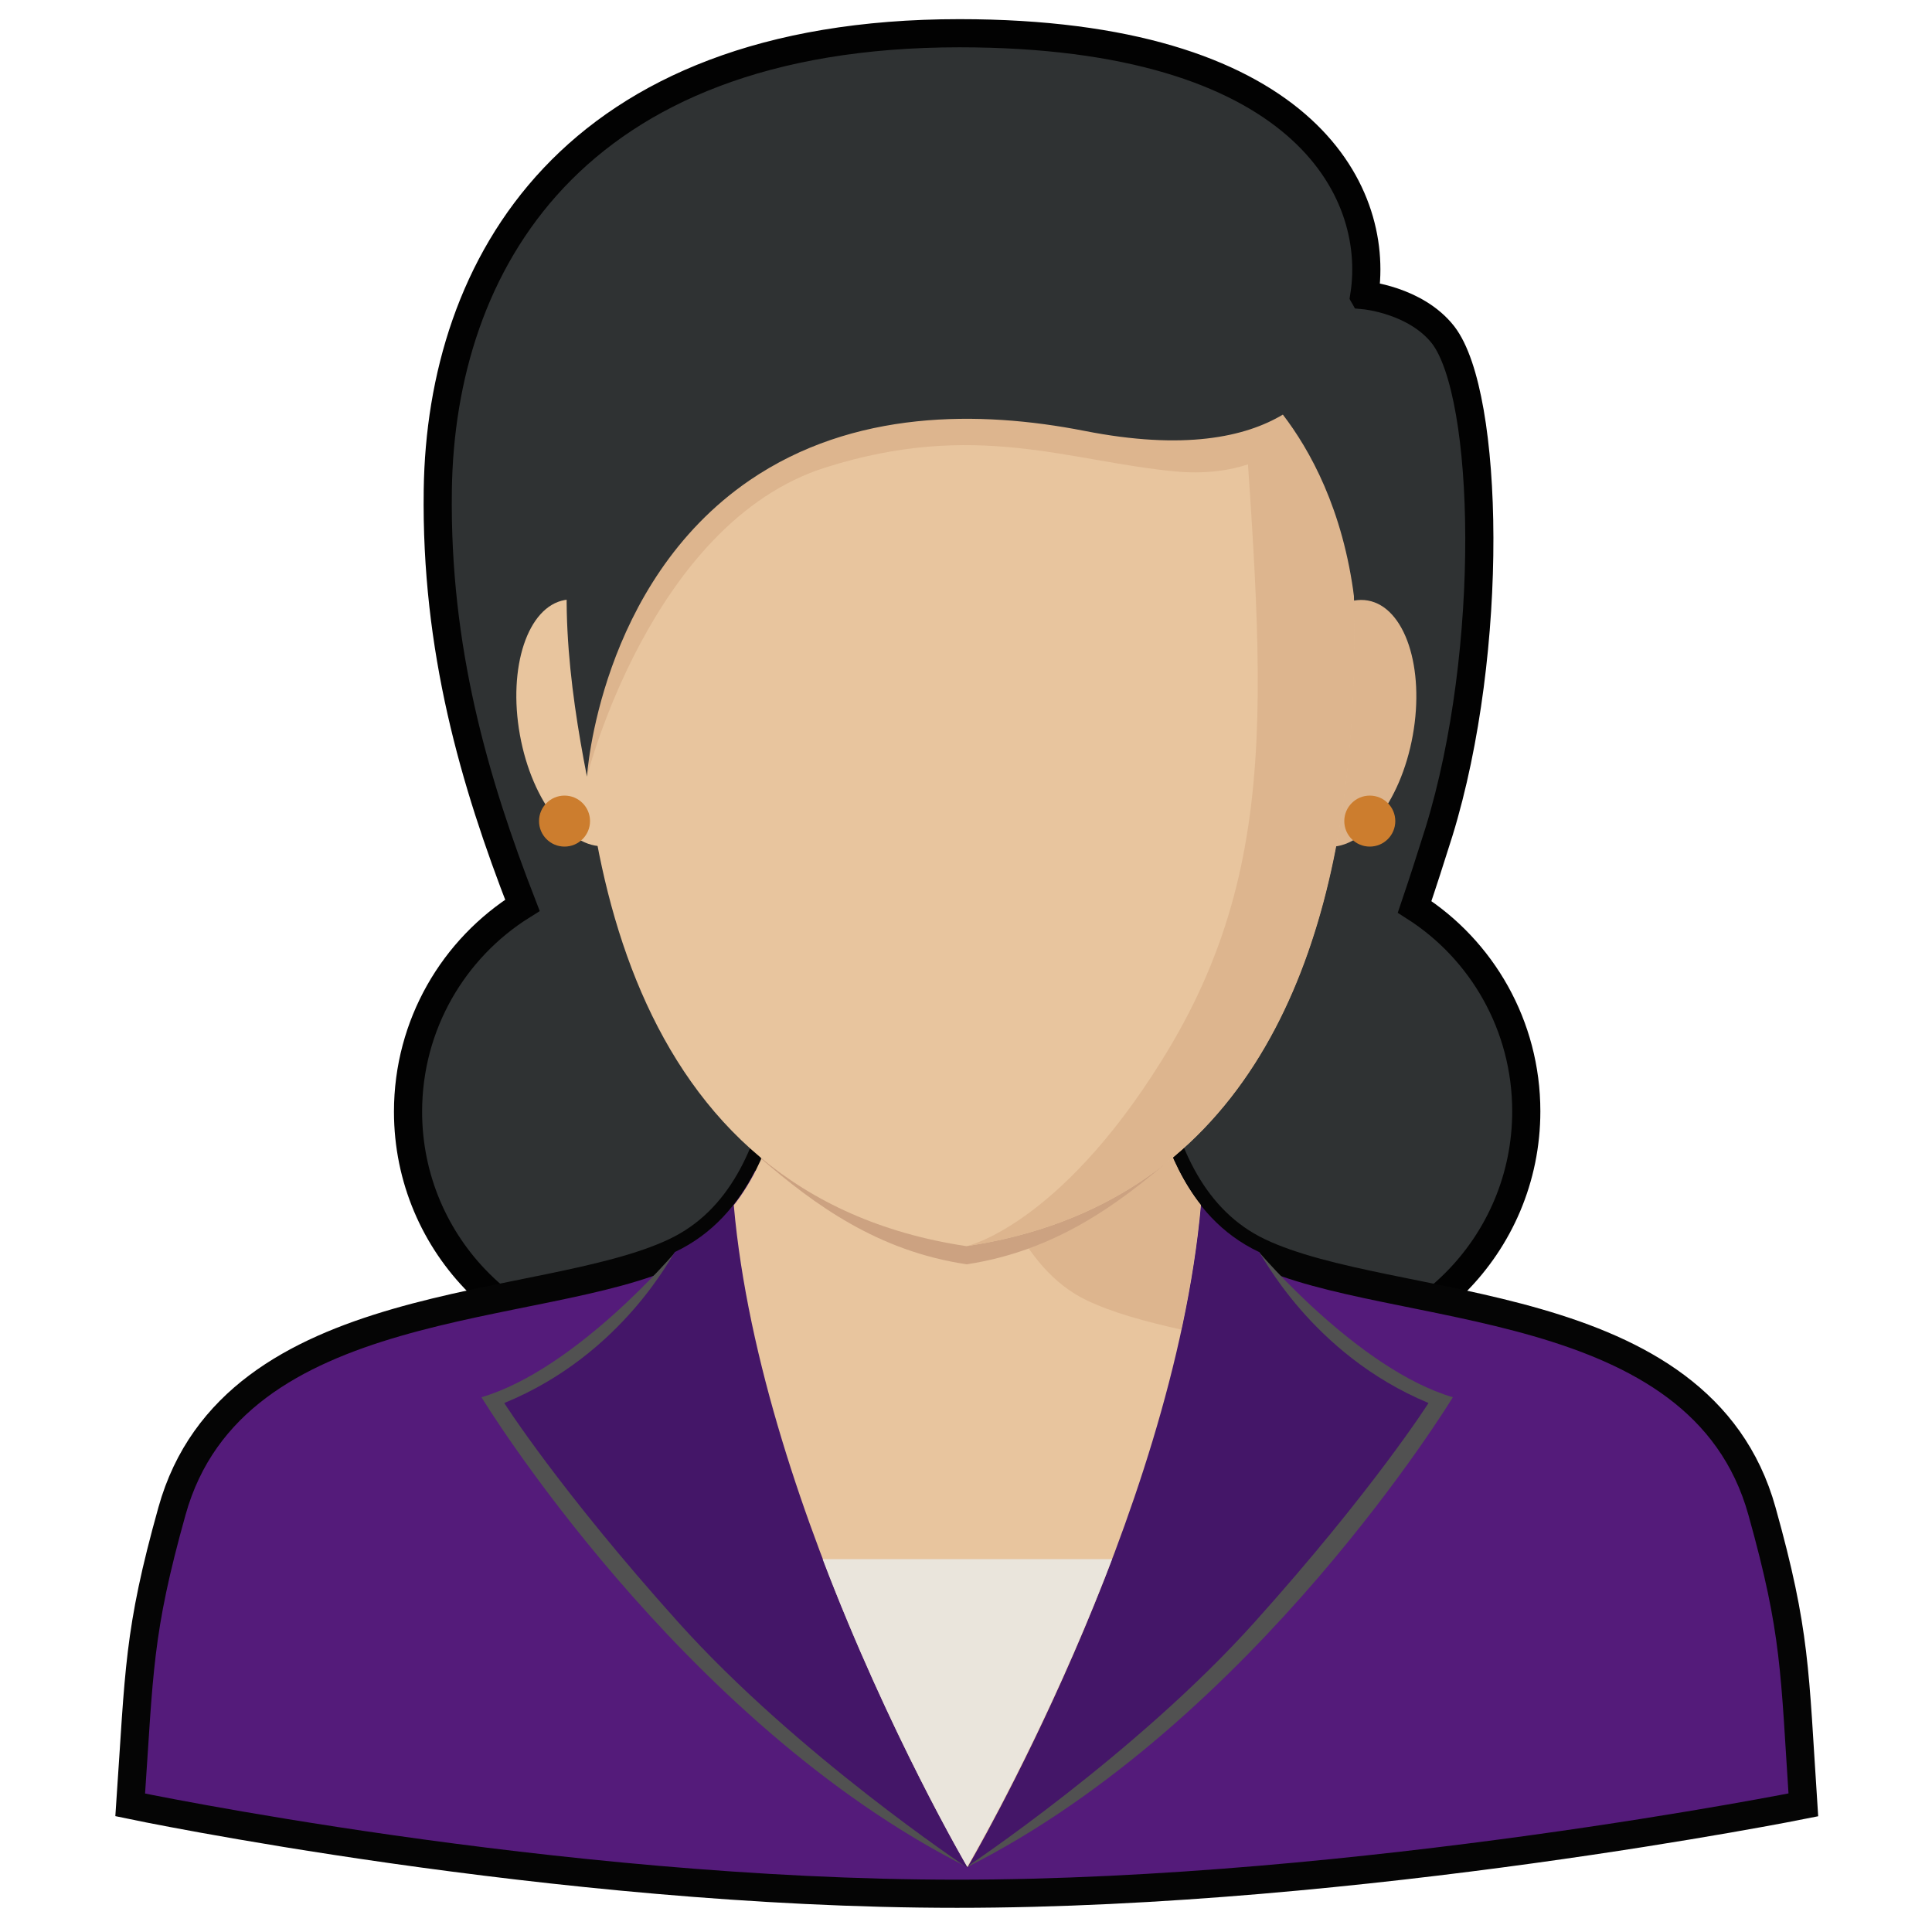 <?xml version="1.0" encoding="utf-8"?>
<!-- Generator: Adobe Illustrator 22.1.0, SVG Export Plug-In . SVG Version: 6.00 Build 0)  -->
<svg version="1.1" id="Layer_1" xmlns="http://www.w3.org/2000/svg" xmlns:xlink="http://www.w3.org/1999/xlink" x="0px" y="0px"
	 width="500px" height="500px" viewBox="0 0 500 500" style="enable-background:new 0 0 500 500;" xml:space="preserve">
<style type="text/css">
	.st0{fill:#2F3233;stroke:#020202;stroke-width:7.285;stroke-miterlimit:10;}
	.st1{fill:#541B7A;stroke:#050505;stroke-width:7.285;stroke-miterlimit:10;}
	.st2{fill:#515151;}
	.st3{fill:#441668;}
	.st4{fill:#E8C59E;}
	.st5{fill:#EAE5DC;}
	.st6{fill:#DDB58E;}
	.st7{fill:#CCA281;}
	.st8{fill:#2F3233;}
	.st9{fill:#CC7D2E;}
</style>
<path class="st0" d="M395,287.6c0,34.7-28.1,62.8-62.8,62.8c-7.3,0-14.3-1.3-20.9-3.5c-9.5,13.4-15.7,19.7-15.7,19.7h-90.5
	c0,0-6-7.2-14.7-20.1c-6.8,2.6-14.3,4-22,4c-34.7,0-62.8-28.1-62.8-62.8c0-22.5,11.8-42.3,29.6-53.4
	c-12.4-31.9-22.5-66.3-21.9-107.5c0.8-57.9,34.3-118.2,135-118.2c88.1,0,109,40.3,104.8,67.8c0,0,13.3,1.2,20.4,10.3
	c11.9,15.5,13.4,81.5-1.1,128.6c-2.1,6.7-4.2,13.2-6.3,19.4C383.5,245.8,395,265.4,395,287.6z"/>
<path class="st1" d="M456,391.1c-15.9-57.1-95.8-50.7-130.2-67.1s-29.1-71.4-33.5-80.9h-84.1c-4.4,9.6,1,64.6-33.5,80.9
	C140.3,340.3,60.4,334,44.5,391.1c-8.8,31.5-8.4,41.1-10.8,76c0,0,109.6,23,214,23s219-23,219-23C464.4,432.2,464.8,422.6,456,391.1
	z"/>
<path class="st2" d="M174.8,324c0,0-25.7,30.4-50.2,37.6c0,0,51.1,84,125.7,121.6L174.8,324z"/>
<path class="st2" d="M325.8,324c0,0,25.7,30.4,50.2,37.6c0,0-51.1,84-125.7,121.6L325.8,324z"/>
<path class="st3" d="M325.8,324c-9.7-4.6-16.2-12.2-20.7-21h-42.9h0h-23.9h0h-42.9c-4.5,8.8-11,16.4-20.7,21
	c-0.6,0.3-13.4,26.5-44.2,39.1c0,0,14.3,22.5,45,56.7s74.6,63.4,74.6,63.4s43.9-29.2,74.6-63.4s45-56.7,45-56.7
	C339.2,350.4,326.4,324.2,325.8,324z"/>
<path class="st4" d="M310.8,311.9c-17.8-22.6-14.9-61-18.4-68.8h-84.1c-3.6,7.8-0.6,46.2-18.4,68.8c7.1,80.4,60.5,171.3,60.5,171.3
	S303.5,393,310.8,311.9z"/>
<path class="st5" d="M212.9,403.5c17.2,45.2,37.4,79.6,37.4,79.6s20.2-34.3,37.5-79.6H212.9z"/>
<path class="st6" d="M281.2,336.5c6.7,3.2,15.1,5.5,24.5,7.6c2.3-10.8,4.1-21.6,5-32.3c-17.8-22.6-14.9-61-18.4-68.8h-44.5
	C247.8,243,246.8,320.1,281.2,336.5z"/>
<path class="st7" d="M196.9,299.8c13.9,12,30.3,24,53.3,27.4c23-3.5,39.3-15.6,53.3-27.7c-11.6-22.6-8-49.6-11.2-56.5h-84.1
	C205.1,249.9,208.6,277.2,196.9,299.8z"/>
<ellipse transform="matrix(0.177 -0.984 0.984 0.177 102.551 496.813)" class="st6" cx="348.3" cy="187.1" rx="32.3" ry="17.6"/>
<ellipse transform="matrix(0.984 -0.177 0.177 0.984 -30.718 29.848)" class="st4" cx="151.9" cy="187.1" rx="17.6" ry="32.3"/>
<path class="st4" d="M341.5,79.5L251,93.4c0,0-32.1,1.4-58.3,14.7c-24,12.2-42.3,36.1-42.6,42.9c-2.3,66.7,11.3,158.2,100,171.5
	C392.7,301.1,341.5,79.5,341.5,79.5z"/>
<path class="st6" d="M250.2,322.5c142.6-21.5,91.4-243.1,91.4-243.1h-21.4c5.9,92.6,13.9,141.7-19.7,195.3
	C273.9,317.3,250.2,322.5,250.2,322.5z"/>
<path class="st6" d="M338.1,69.6c0,0-49.4,23.8-123.2,22.5c-65-1.1-62.4,105.1-63,108.9c0,0,16.5-65.7,61.7-80
	c38.8-12.3,63-1.6,90.5,1c30.6,2.9,40.8-20.3,40.8-20.3L338.1,69.6z"/>
<path class="st8" d="M369.9,126.4l-17.5-43.1c0,0-5.4-12.5-16.9-22.8c0,0-46.8,27.5-120.6,25.3c-78.8-2.3-72,69.3-63,115.2
	c0,0,3.1-50,42.1-76.7c26.8-18.3,59.5-18.1,86.6-12.8c25.8,5.1,41.7,1.6,51.4-4.2c6.9,9,15.6,24.4,18.5,47.7L369.9,126.4z"/>
<circle class="st9" cx="354.5" cy="212.5" r="6.6"/>
<circle class="st9" cx="146.1" cy="212.5" r="6.6"/>
</svg>

